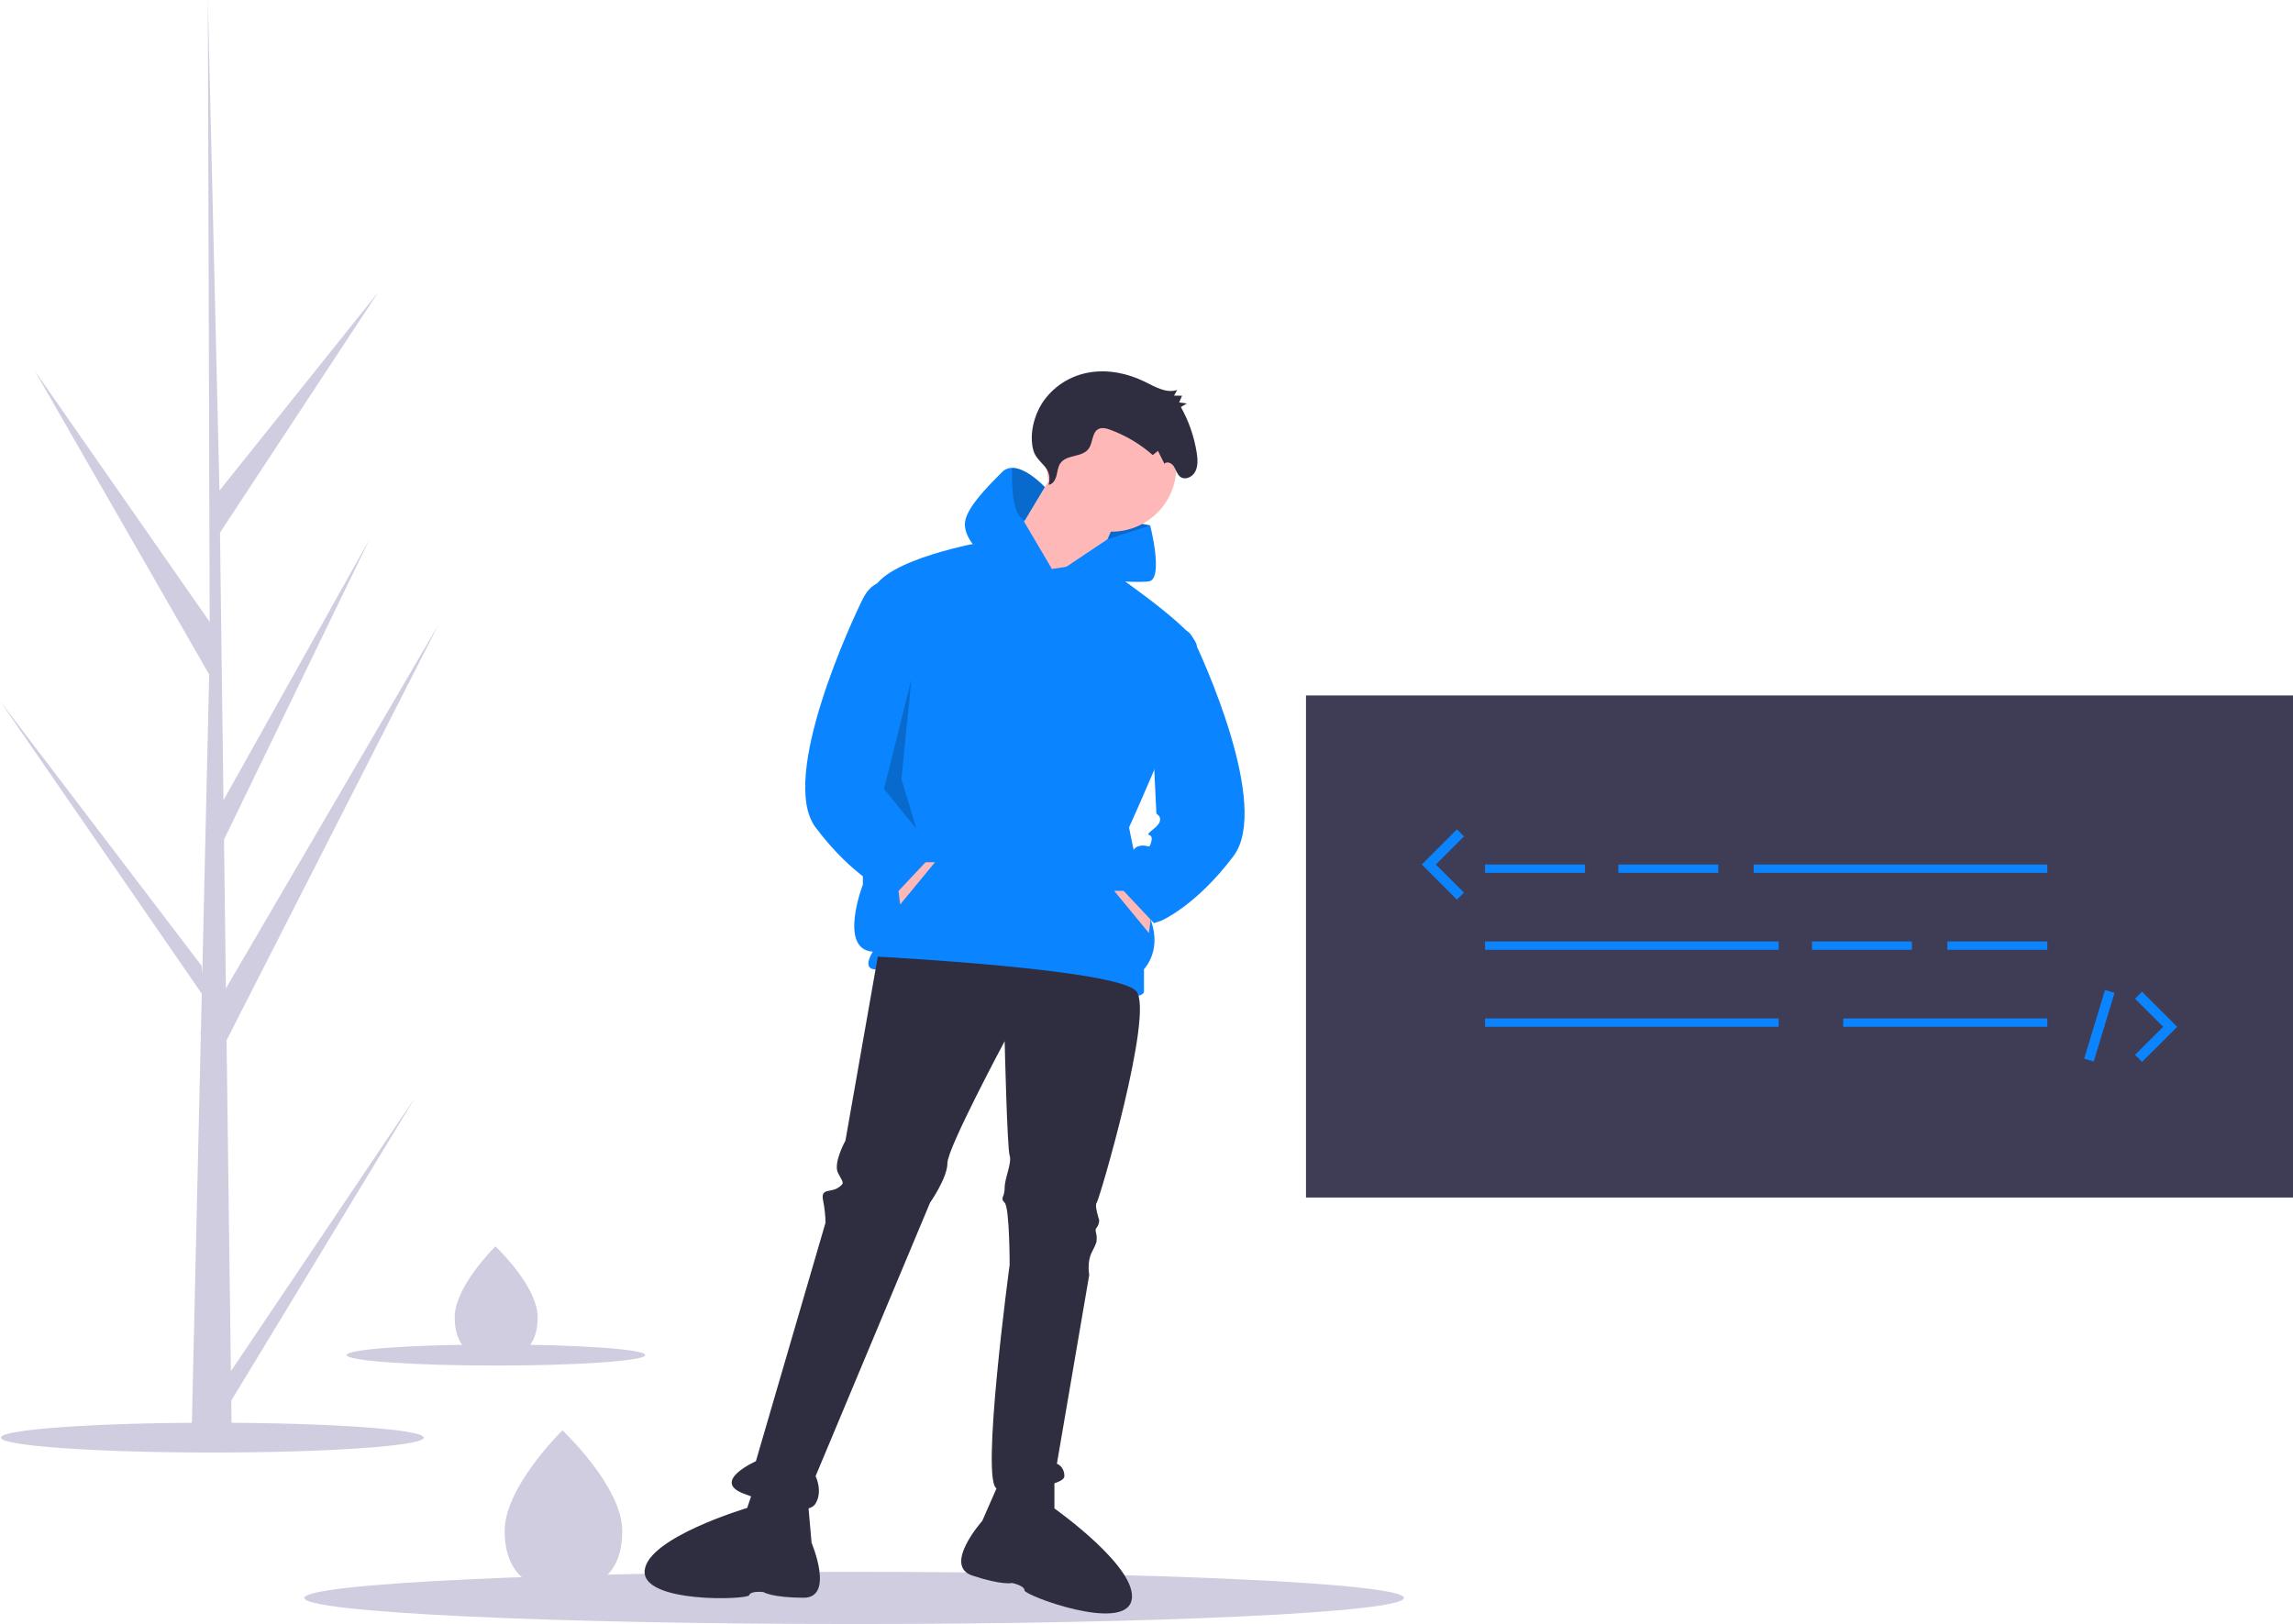 <svg width="535" height="379" viewBox="0 0 535 379" fill="none" xmlns="http://www.w3.org/2000/svg">
<g clip-path="url(#clip0)">
<path d="M49.537 338.978C76.785 338.978 98.874 337.419 98.874 335.497C98.874 333.575 76.785 332.017 49.537 332.017C22.289 332.017 0.2 333.575 0.2 335.497C0.2 337.419 22.289 338.978 49.537 338.978Z" fill="#D0CDE1"/>
<path d="M199.289 379C270.135 379 327.566 376.273 327.566 372.91C327.566 369.546 270.135 366.819 199.289 366.819C128.444 366.819 71.013 369.546 71.013 372.91C71.013 376.273 128.444 379 199.289 379Z" fill="#D0CDE1"/>
<path d="M266.04 126.685L268.361 122.625L256.753 120.305L255.592 126.105L257.333 130.746L266.04 126.685Z" fill="#0A84FF"/>
<path opacity="0.2" d="M266.04 126.685L268.361 122.625L256.753 120.305L255.592 126.105L257.333 130.746L266.04 126.685Z" fill="black"/>
<path d="M259.365 124.075C267.699 124.075 274.456 117.323 274.456 108.994C274.456 100.665 267.699 93.913 259.365 93.913C251.03 93.913 244.273 100.665 244.273 108.994C244.273 117.323 251.03 124.075 259.365 124.075Z" fill="#FFB8B8"/>
<path d="M246.595 108.994L234.406 129.295L252.399 139.736L261.686 118.275L246.595 108.994Z" fill="#FFB8B8"/>
<path d="M245.434 132.775L229.762 126.395C229.762 126.395 205.964 130.455 203.643 137.996C201.321 145.536 201.321 206.44 201.321 206.44C201.321 206.44 195.517 221.521 203.643 222.101C203.643 222.101 201.321 225.581 203.643 226.161C205.964 226.741 229.762 226.161 239.049 229.061C248.336 231.961 266.91 234.281 266.91 231.381V226.161C266.91 226.161 270.973 222.101 268.652 215.14C266.33 208.18 263.428 193.099 263.428 193.099C263.428 193.099 280.841 154.817 279.099 150.176C277.358 145.536 256.098 131.188 256.098 131.188L245.434 132.775Z" fill="#0A84FF"/>
<path d="M209.447 206.44L210.028 211.08L218.154 201.22H215.251L209.447 206.44Z" fill="#FFB8B8"/>
<path d="M245.434 132.775L228.601 128.715C228.601 128.715 225.119 125.815 225.119 122.335C225.119 118.855 230.343 113.634 233.825 110.154C234.129 109.843 234.492 109.597 234.893 109.431C235.294 109.264 235.724 109.181 236.159 109.185C239.607 109.156 243.786 113.675 243.786 113.675L239.148 121.407L238.939 121.749L245.434 132.775Z" fill="#0A84FF"/>
<path d="M258.409 125.849L268.361 122.625C268.361 122.625 271.554 135.095 268.071 135.676C264.589 136.256 245.434 134.515 245.434 134.515L258.409 125.849Z" fill="#0A84FF"/>
<path d="M204.804 223.261L197.258 266.183C197.258 266.183 194.356 271.404 195.517 273.724C196.677 276.044 197.258 276.044 195.517 277.204C193.775 278.364 191.454 277.204 192.034 280.104C192.382 281.824 192.576 283.571 192.614 285.324L176.362 341.008C176.362 341.008 165.914 345.648 173.46 348.548C181.006 351.448 188.551 353.769 190.293 350.868C192.034 347.968 190.293 344.488 190.293 344.488L216.993 280.684C216.993 280.684 221.056 274.884 221.056 271.404C221.056 267.923 234.406 242.982 234.406 242.982C234.406 242.982 234.986 267.923 235.567 269.664C236.147 271.404 234.406 274.884 234.406 277.204C234.406 279.524 233.245 279.524 234.406 280.684C235.567 281.844 235.567 295.185 235.567 295.185C235.567 295.185 228.601 346.808 232.665 347.388C236.728 347.968 248.336 346.808 248.336 344.488C248.336 342.168 246.595 341.588 246.595 341.588L254.141 297.505C254.141 297.505 253.56 294.605 254.721 292.285C255.882 289.965 255.882 289.965 255.882 288.805C255.882 287.645 255.302 287.065 255.882 286.485C256.261 285.984 256.465 285.372 256.462 284.744C256.462 284.744 255.302 281.264 255.882 280.684C256.462 280.104 269.232 236.602 265.169 231.381C261.106 226.161 204.804 223.261 204.804 223.261Z" fill="#2F2E41"/>
<path d="M233.245 345.648L229.182 354.929C229.182 354.929 219.895 365.369 226.86 367.689C233.825 370.009 236.147 369.429 236.147 369.429C236.147 369.429 239.049 370.009 239.049 371.17C239.049 372.33 262.267 381.03 264.008 373.49C265.749 365.949 246.015 352.028 246.015 352.028V345.068L233.245 345.648Z" fill="#2F2E41"/>
<path d="M188.473 349.944L189.352 360.036C189.352 360.036 194.809 372.896 187.467 372.868C180.125 372.84 178.111 371.548 178.111 371.548C178.111 371.548 175.176 371.17 174.804 372.269C174.433 373.368 149.65 374.19 150.414 366.489C151.178 358.788 174.332 351.907 174.332 351.907L176.56 345.312L188.473 349.944Z" fill="#2F2E41"/>
<path d="M244.666 113.122C245.598 113.06 246.219 112.044 246.477 111.078C246.735 110.112 246.801 109.054 247.328 108.224C248.771 105.949 252.523 106.868 254.046 104.655C254.983 103.294 254.787 101.078 256.14 100.212C256.994 99.665 258.083 99.946 259.024 100.29C262.672 101.632 266.041 103.637 268.959 106.203L270.171 105.217L271.685 108.241C272.272 107.534 273.404 108.082 273.896 108.868C274.389 109.655 274.628 110.66 275.33 111.232C276.45 112.145 278.199 111.372 278.877 110.048C279.555 108.725 279.443 107.106 279.208 105.616C278.622 101.883 277.374 98.284 275.523 94.989L276.908 94.159L275.117 93.903L275.803 92.349L273.927 92.327L274.667 90.999C272.146 91.864 269.54 90.28 267.132 89.099C263.103 87.124 258.571 86.176 254.197 86.91C251.956 87.274 249.815 88.1 247.911 89.336C246.007 90.572 244.381 92.191 243.138 94.089C241.23 97.085 240.129 101.436 241.082 105.025C241.949 108.287 245.733 108.794 244.666 113.122Z" fill="#2F2E41"/>
<path d="M207.125 135.676C207.125 135.676 203.643 135.096 201.321 139.736C198.999 144.376 181.586 181.498 190.293 193.099C198.999 204.7 207.125 208.18 207.125 208.18L208.867 208.76L217.573 199.479L214.671 195.419C214.671 195.419 214.671 191.359 212.349 190.779C210.027 190.199 210.027 191.939 209.447 189.619C208.867 187.299 211.769 189.039 208.867 186.719C205.964 184.398 208.286 183.238 208.286 183.238L207.125 135.676Z" fill="#0A84FF"/>
<path d="M268.652 213.11L268.071 217.751L259.945 207.89H262.847L268.652 213.11Z" fill="#FFB8B8"/>
<path d="M267.781 148.146C267.781 148.146 275.907 144.086 278.229 148.726C280.551 153.367 296.513 188.169 287.806 199.769C279.099 211.37 270.973 214.85 270.973 214.85L269.232 215.43L260.525 206.15L263.428 202.09C263.428 202.09 263.428 198.029 265.749 197.449C268.071 196.869 268.071 198.609 268.652 196.289C269.232 193.969 266.33 195.709 269.232 193.389C272.134 191.069 269.812 189.909 269.812 189.909L267.781 148.146Z" fill="#0A84FF"/>
<path opacity="0.2" d="M212.639 158.587L206.255 184.109L213.8 193.389L210.318 181.789L212.639 158.587Z" fill="black"/>
<path opacity="0.2" d="M243.786 113.675L239.148 121.407C236.234 120.397 235.99 113.64 236.159 109.185C239.607 109.156 243.786 113.675 243.786 113.675Z" fill="black"/>
<path d="M145.172 357.113C145.273 367.434 139.168 371.097 131.594 371.171C131.418 371.173 131.243 371.173 131.069 371.171C130.718 371.166 130.37 371.154 130.026 371.133C123.186 370.716 117.838 366.979 117.745 357.38C117.648 347.447 130.23 334.787 131.174 333.851L131.175 333.85C131.211 333.815 131.229 333.797 131.229 333.797C131.229 333.797 145.071 346.793 145.172 357.113Z" fill="#D0CDE1"/>
<path d="M125.443 307.327C125.514 314.613 121.205 317.198 115.859 317.25C115.735 317.252 115.611 317.251 115.488 317.25C115.24 317.247 114.995 317.238 114.752 317.223C109.924 316.929 106.149 314.291 106.083 307.516C106.014 300.504 114.896 291.568 115.562 290.907L115.563 290.906C115.588 290.881 115.601 290.868 115.601 290.868C115.601 290.868 125.372 300.042 125.443 307.327Z" fill="#D0CDE1"/>
<path d="M115.707 318.682C134.94 318.682 150.533 317.582 150.533 316.226C150.533 314.869 134.94 313.769 115.707 313.769C96.472 313.769 80.88 314.869 80.88 316.226C80.88 317.582 96.472 318.682 115.707 318.682Z" fill="#D0CDE1"/>
<path d="M535 162.3H304.711V279.467H535V162.3Z" fill="#3F3D56"/>
<path d="M369.811 201.753H346.489V203.695H369.811V201.753Z" fill="#0A84FF"/>
<path d="M400.906 201.753H377.585V203.695H400.906V201.753Z" fill="#0A84FF"/>
<path d="M446.092 219.717H422.771V221.66H446.092V219.717Z" fill="#0A84FF"/>
<path d="M477.674 219.717H454.352V221.66H477.674V219.717Z" fill="#0A84FF"/>
<path d="M477.674 201.753H409.166V203.695H477.674V201.753Z" fill="#0A84FF"/>
<path d="M414.997 219.717H346.489V221.66H414.997V219.717Z" fill="#0A84FF"/>
<path d="M414.997 237.682H346.489V239.624H414.997V237.682Z" fill="#0A84FF"/>
<path d="M477.674 237.682H430.059V239.624H477.674V237.682Z" fill="#0A84FF"/>
<path d="M339.934 209.952L331.729 201.753L339.934 193.553L341.575 195.194L335.012 201.753L341.575 208.311L339.934 209.952Z" fill="#0A84FF"/>
<path d="M499.777 247.824L498.135 246.183L504.699 239.624L498.135 233.065L499.777 231.425L507.982 239.624L499.777 247.824Z" fill="#0A84FF"/>
<path d="M491.139 231.034L486.28 247.056L488.502 247.729L493.361 231.707L491.139 231.034Z" fill="#0A84FF"/>
<path d="M53.871 319.994L96.863 256.105L53.959 326.867L54.049 334.056C50.91 334.08 47.802 334.028 44.724 333.9L46.857 241.489L46.798 240.776L46.877 240.638L47.081 231.906L0 163.597L47.026 225.37L47.192 227.216L48.803 157.396L8.138 86.575L48.919 145.131L48.493 0.481L48.494 0L48.508 0.473L51.207 114.476L88.269 68.168L51.329 124.298L52.138 186.75L86.242 125.799L52.263 195.932L52.713 230.658L102.31 145.754L52.864 242.773L53.871 319.994Z" fill="#D0CDE1"/>
</g>
<defs>
<clipPath id="clip0">
<rect width="535" height="379" fill="white"/>
</clipPath>
</defs>
</svg>
